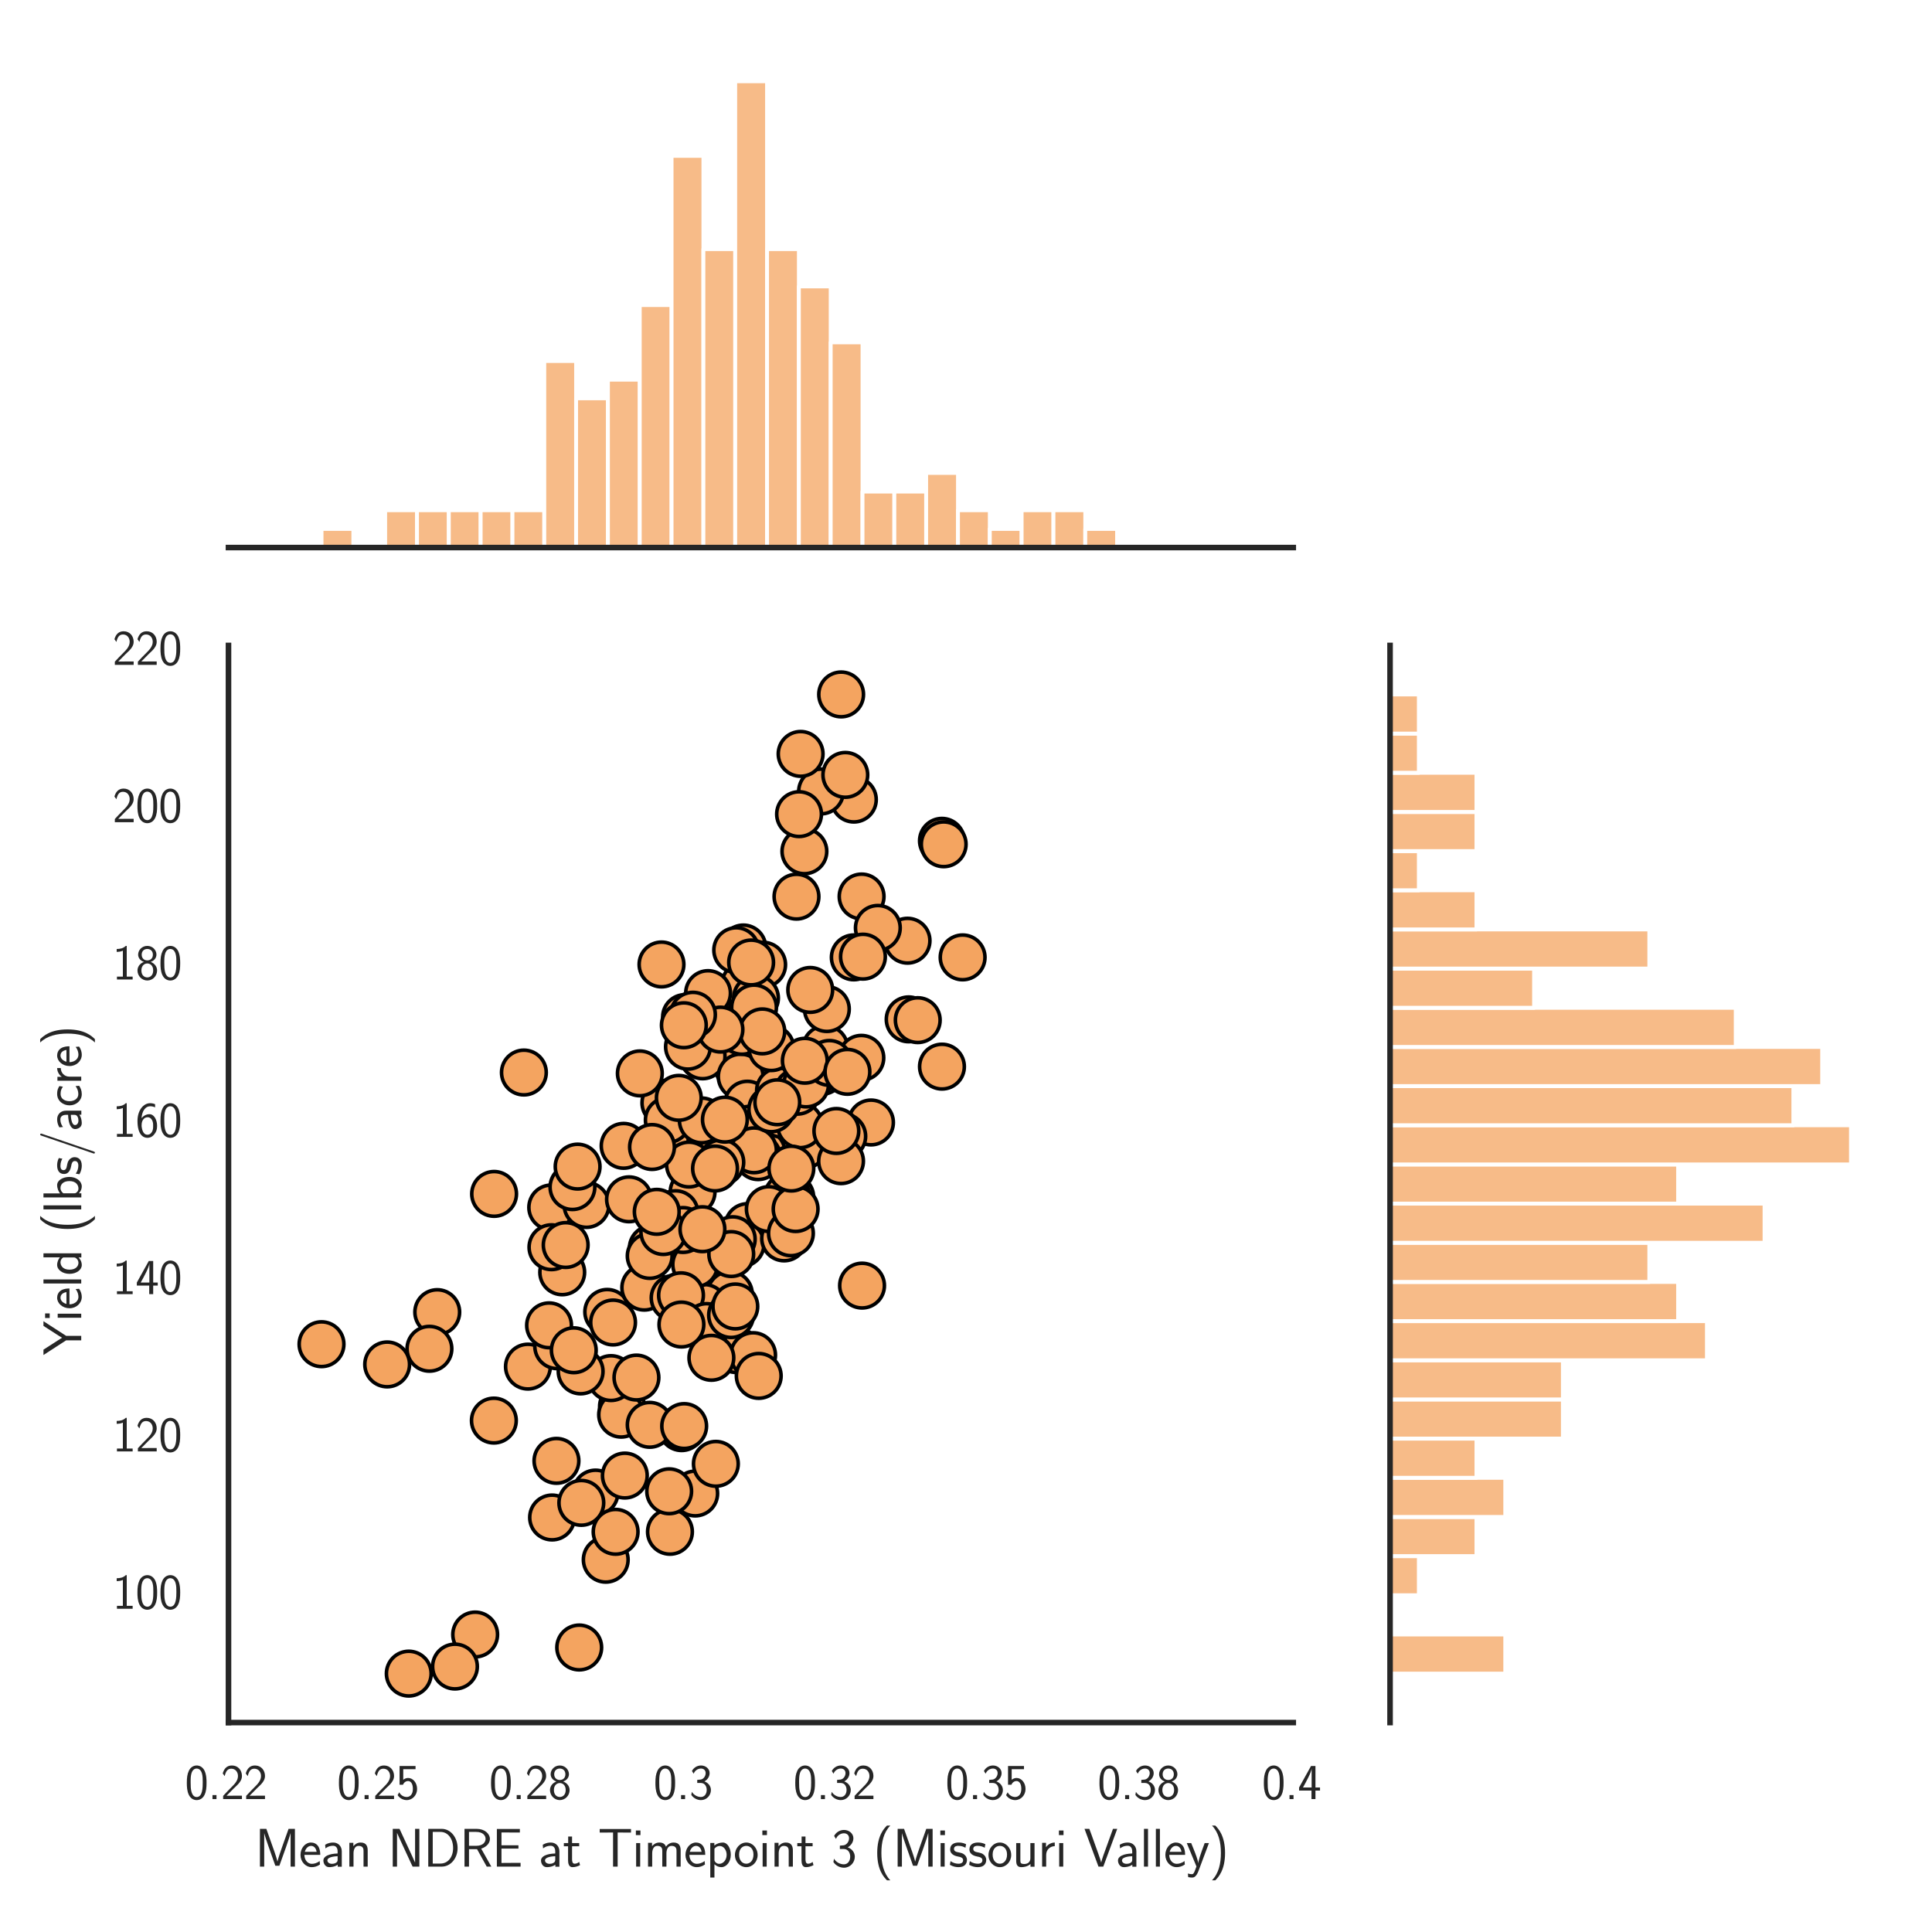 <?xml version="1.0" encoding="utf-8" standalone="no"?>
<!DOCTYPE svg PUBLIC "-//W3C//DTD SVG 1.1//EN"
  "http://www.w3.org/Graphics/SVG/1.1/DTD/svg11.dtd">
<svg xmlns:xlink="http://www.w3.org/1999/xlink" width="432pt" height="432pt" viewBox="0 0 432 432" xmlns="http://www.w3.org/2000/svg" version="1.1">
 <defs>
  <style type="text/css">*{stroke-linejoin: round; stroke-linecap: butt}</style>
 </defs>
 <g id="figure_1">
  <g id="patch_1">
   <path d="M 0 432 
L 432 432 
L 432 0 
L 0 0 
z
" style="fill: #ffffff"/>
  </g>
  <g id="axes_1">
   <g id="patch_2">
    <path d="M 51.09 385.172 
L 289.175 385.172 
L 289.175 144.329 
L 51.09 144.329 
z
" style="fill: #ffffff"/>
   </g>
   <g id="matplotlib.axis_1">
    <g id="xtick_1">
     <g id="text_1">
      <!-- 0.22 -->
      <g style="fill: #262626" transform="translate(41.349 402.282) scale(0.11 -0.11)">
       <defs>
        <path id="CMSS17-30" d="M 2758 2073 
C 2758 2439 2752 3120 2490 3647 
C 2227 4153 1805 4288 1504 4288 
C 1069 4288 698 4031 506 3621 
C 301 3191 243 2748 243 2073 
C 243 1611 262 1046 493 551 
C 755 6 1197 -128 1498 -128 
C 1894 -128 2278 83 2496 525 
C 2720 988 2758 1495 2758 2073 
z
M 1498 262 
C 1011 262 864 821 819 1007 
C 742 1328 730 1636 730 2144 
C 730 2542 730 2992 851 3345 
C 998 3756 1254 3897 1498 3897 
C 1971 3897 2125 3422 2176 3255 
C 2272 2915 2272 2516 2272 2144 
C 2272 1546 2272 262 1498 262 
z
" transform="scale(0.016)"/>
        <path id="CMSS17-2e" d="M 1088 512 
L 576 512 
L 576 0 
L 1088 0 
L 1088 512 
z
" transform="scale(0.016)"/>
        <path id="CMSS17-32" d="M 1651 1353 
C 1830 1538 2099 1761 2285 1984 
C 2464 2201 2701 2507 2701 2953 
C 2701 3655 2227 4288 1421 4288 
C 787 4288 422 3891 250 3272 
L 499 2928 
C 640 3508 838 3878 1338 3878 
C 1888 3878 2195 3431 2195 2940 
C 2195 2354 1747 1901 1408 1563 
C 1030 1187 659 805 301 409 
L 301 0 
L 2701 0 
L 2701 435 
L 1613 435 
C 1536 435 1459 428 1382 428 
L 742 428 
L 742 435 
L 1651 1353 
z
" transform="scale(0.016)"/>
       </defs>
       <use xlink:href="#CMSS17-30" transform="scale(0.996)"/>
       <use xlink:href="#CMSS17-2e" transform="translate(46.844 0) scale(0.996)"/>
       <use xlink:href="#CMSS17-32" transform="translate(72.868 0) scale(0.996)"/>
       <use xlink:href="#CMSS17-32" transform="translate(119.711 0) scale(0.996)"/>
      </g>
     </g>
    </g>
    <g id="xtick_2">
     <g id="text_2">
      <!-- 0.25 -->
      <g style="fill: #262626" transform="translate(75.361 402.282) scale(0.11 -0.11)">
       <defs>
        <path id="CMSS17-35" d="M 934 3814 
L 2502 3814 
L 2502 4224 
L 467 4224 
L 467 1830 
L 896 1830 
C 1011 2103 1248 2304 1555 2304 
C 1843 2304 2163 2044 2163 1299 
C 2163 502 1709 268 1376 268 
C 966 268 589 521 422 871 
L 218 508 
C 512 51 992 -128 1376 -128 
C 2118 -128 2701 508 2701 1286 
C 2701 2083 2182 2694 1562 2694 
C 1338 2694 1120 2617 934 2464 
L 934 3814 
z
" transform="scale(0.016)"/>
       </defs>
       <use xlink:href="#CMSS17-30" transform="scale(0.996)"/>
       <use xlink:href="#CMSS17-2e" transform="translate(46.844 0) scale(0.996)"/>
       <use xlink:href="#CMSS17-32" transform="translate(72.868 0) scale(0.996)"/>
       <use xlink:href="#CMSS17-35" transform="translate(119.711 0) scale(0.996)"/>
      </g>
     </g>
    </g>
    <g id="xtick_3">
     <g id="text_3">
      <!-- 0.28 -->
      <g style="fill: #262626" transform="translate(109.373 402.282) scale(0.11 -0.11)">
       <defs>
        <path id="CMSS17-38" d="M 1933 2246 
C 2419 2406 2669 2793 2669 3174 
C 2669 3774 2157 4288 1504 4288 
C 826 4288 333 3755 333 3174 
C 333 2799 576 2412 1069 2246 
C 442 2003 250 1516 250 1152 
C 250 448 819 -128 1498 -128 
C 2202 -128 2752 460 2752 1152 
C 2752 1574 2502 2022 1933 2246 
z
M 1504 2438 
C 1075 2438 787 2728 787 3167 
C 787 3613 1075 3897 1504 3897 
C 1901 3897 2214 3639 2214 3167 
C 2214 2703 1907 2438 1504 2438 
z
M 1504 268 
C 1139 268 749 518 749 1158 
C 749 1817 1184 2048 1498 2048 
C 1843 2048 2253 1804 2253 1158 
C 2253 492 1830 268 1504 268 
z
" transform="scale(0.016)"/>
       </defs>
       <use xlink:href="#CMSS17-30" transform="scale(0.996)"/>
       <use xlink:href="#CMSS17-2e" transform="translate(46.844 0) scale(0.996)"/>
       <use xlink:href="#CMSS17-32" transform="translate(72.868 0) scale(0.996)"/>
       <use xlink:href="#CMSS17-38" transform="translate(119.711 0) scale(0.996)"/>
      </g>
     </g>
    </g>
    <g id="xtick_4">
     <g id="text_4">
      <!-- 0.3 -->
      <g style="fill: #262626" transform="translate(146.125 402.282) scale(0.11 -0.11)">
       <defs>
        <path id="CMSS17-33" d="M 1005 2060 
L 1440 2060 
C 2042 2060 2214 1532 2214 1164 
C 2214 662 1933 268 1472 268 
C 1114 268 608 449 320 926 
C 275 700 275 687 250 533 
C 550 89 1037 -128 1485 -128 
C 2214 -128 2752 481 2752 1158 
C 2752 1667 2400 2092 1920 2252 
C 2304 2463 2586 2860 2586 3321 
C 2586 3859 2093 4288 1491 4288 
C 941 4288 512 3948 333 3583 
C 378 3519 493 3334 550 3238 
C 691 3615 1056 3897 1485 3897 
C 1843 3897 2080 3660 2080 3321 
C 2080 2969 1856 2585 1478 2496 
C 1453 2496 1056 2457 1005 2451 
L 1005 2060 
z
" transform="scale(0.016)"/>
       </defs>
       <use xlink:href="#CMSS17-30" transform="scale(0.996)"/>
       <use xlink:href="#CMSS17-2e" transform="translate(46.844 0) scale(0.996)"/>
       <use xlink:href="#CMSS17-33" transform="translate(72.868 0) scale(0.996)"/>
      </g>
     </g>
    </g>
    <g id="xtick_5">
     <g id="text_5">
      <!-- 0.32 -->
      <g style="fill: #262626" transform="translate(177.397 402.282) scale(0.11 -0.11)">
       <use xlink:href="#CMSS17-30" transform="scale(0.996)"/>
       <use xlink:href="#CMSS17-2e" transform="translate(46.844 0) scale(0.996)"/>
       <use xlink:href="#CMSS17-33" transform="translate(72.868 0) scale(0.996)"/>
       <use xlink:href="#CMSS17-32" transform="translate(119.711 0) scale(0.996)"/>
      </g>
     </g>
    </g>
    <g id="xtick_6">
     <g id="text_6">
      <!-- 0.35 -->
      <g style="fill: #262626" transform="translate(211.41 402.282) scale(0.11 -0.11)">
       <use xlink:href="#CMSS17-30" transform="scale(0.996)"/>
       <use xlink:href="#CMSS17-2e" transform="translate(46.844 0) scale(0.996)"/>
       <use xlink:href="#CMSS17-33" transform="translate(72.868 0) scale(0.996)"/>
       <use xlink:href="#CMSS17-35" transform="translate(119.711 0) scale(0.996)"/>
      </g>
     </g>
    </g>
    <g id="xtick_7">
     <g id="text_7">
      <!-- 0.38 -->
      <g style="fill: #262626" transform="translate(245.422 402.282) scale(0.11 -0.11)">
       <use xlink:href="#CMSS17-30" transform="scale(0.996)"/>
       <use xlink:href="#CMSS17-2e" transform="translate(46.844 0) scale(0.996)"/>
       <use xlink:href="#CMSS17-33" transform="translate(72.868 0) scale(0.996)"/>
       <use xlink:href="#CMSS17-38" transform="translate(119.711 0) scale(0.996)"/>
      </g>
     </g>
    </g>
    <g id="xtick_8">
     <g id="text_8">
      <!-- 0.4 -->
      <g style="fill: #262626" transform="translate(282.174 402.282) scale(0.11 -0.11)">
       <defs>
        <path id="CMSS17-34" d="M 2253 1088 
L 2835 1088 
L 2835 1478 
L 2253 1478 
L 2253 4224 
L 1690 4224 
L 166 1478 
L 166 1088 
L 1747 1088 
L 1747 0 
L 2253 0 
L 2253 1088 
z
M 659 1478 
C 1030 2139 1766 3474 1766 3927 
L 1766 1478 
L 659 1478 
z
" transform="scale(0.016)"/>
       </defs>
       <use xlink:href="#CMSS17-30" transform="scale(0.996)"/>
       <use xlink:href="#CMSS17-2e" transform="translate(46.844 0) scale(0.996)"/>
       <use xlink:href="#CMSS17-34" transform="translate(72.868 0) scale(0.996)"/>
      </g>
     </g>
    </g>
    <g id="text_9">
     <!-- Mean NDRE at Timepoint 3 (Missouri Valley) -->
     <g style="fill: #262626" transform="translate(57.023 417.38) scale(0.12 -0.12)">
      <defs>
       <path id="CMSS17-4d" d="M 3194 2373 
L 2886 1476 
C 2835 1311 2662 795 2624 592 
L 2618 592 
C 2598 719 2560 853 2458 1177 
C 2400 1368 2336 1565 2272 1743 
L 1325 4416 
L 576 4416 
L 576 0 
L 1075 0 
L 1075 3899 
L 1082 3899 
C 1082 3893 1139 3613 1530 2500 
L 2374 102 
L 2848 102 
L 3610 2233 
C 3661 2379 3821 2843 3891 3066 
C 3955 3257 4115 3728 4154 3912 
L 4160 3912 
L 4160 0 
L 4666 0 
L 4666 4416 
L 3923 4416 
L 3194 2373 
z
" transform="scale(0.016)"/>
       <path id="CMSS17-65" d="M 2502 1375 
C 2502 1587 2490 2001 2285 2347 
C 2061 2713 1696 2816 1421 2816 
C 755 2816 192 2184 192 1363 
C 192 579 774 -64 1510 -64 
C 1798 -64 2150 19 2470 249 
C 2470 275 2458 414 2451 421 
C 2451 433 2432 629 2432 655 
C 2125 408 1773 326 1517 326 
C 1107 326 666 667 646 1375 
L 2502 1375 
z
M 698 1728 
C 781 2086 1062 2425 1421 2425 
C 1517 2425 1965 2412 2080 1728 
L 698 1728 
z
" transform="scale(0.016)"/>
       <path id="CMSS17-61" d="M 2406 1789 
C 2406 2399 1978 2816 1402 2816 
C 1120 2816 813 2764 461 2559 
L 499 2133 
C 659 2250 934 2438 1395 2438 
C 1722 2438 1920 2185 1920 1782 
L 1920 1536 
C 896 1504 256 1209 256 711 
C 256 452 416 -64 947 -64 
C 1043 -64 1562 -52 1933 224 
L 1933 -13 
L 2406 -13 
L 2406 1789 
z
M 1920 824 
C 1920 711 1920 559 1728 446 
C 1562 339 1350 326 1261 326 
C 941 326 723 503 723 723 
C 723 1165 1722 1209 1920 1216 
L 1920 824 
z
" transform="scale(0.016)"/>
       <path id="CMSS17-6e" d="M 2618 1878 
C 2618 2283 2522 2816 1798 2816 
C 1389 2816 1120 2604 941 2386 
L 941 2783 
L 474 2783 
L 474 0 
L 960 0 
L 960 1556 
C 960 1962 1114 2425 1549 2425 
C 2112 2425 2131 2045 2131 1826 
L 2131 0 
L 2618 0 
L 2618 1878 
z
" transform="scale(0.016)"/>
       <path id="CMSS17-4e" d="M 1466 4179 
L 1350 4416 
L 563 4416 
L 563 0 
L 1062 0 
L 1062 3925 
L 1069 3931 
C 1114 3817 1139 3759 1402 3193 
L 2771 236 
L 2886 0 
L 3674 0 
L 3674 4416 
L 3174 4416 
L 3174 490 
L 3168 484 
C 3123 598 3098 655 2835 1222 
L 1466 4179 
z
" transform="scale(0.016)"/>
       <path id="CMSS17-44" d="M 570 4416 
L 570 0 
L 2144 0 
C 3194 0 4000 981 4000 2169 
C 4000 3396 3194 4416 2144 4416 
L 570 4416 
z
M 1094 358 
L 1094 4057 
L 2003 4057 
C 2861 4057 3475 3275 3475 2169 
C 3475 1108 2867 358 2003 358 
L 1094 358 
z
" transform="scale(0.016)"/>
       <path id="CMSS17-52" d="M 2522 2099 
L 2534 2105 
C 3533 2450 3539 3125 3539 3244 
C 3539 3838 2925 4416 2003 4416 
L 570 4416 
L 570 0 
L 1094 0 
L 1094 2041 
L 2035 2041 
L 3168 0 
L 3706 0 
L 2522 2099 
z
M 1094 2432 
L 1094 4057 
L 1933 4057 
C 2746 4057 3034 3607 3034 3244 
C 3034 2907 2778 2432 1933 2432 
L 1094 2432 
z
" transform="scale(0.016)"/>
       <path id="CMSS17-45" d="M 1958 435 
C 1446 435 1216 435 1101 428 
L 1101 2105 
L 3085 2105 
L 3085 2496 
L 1101 2496 
L 1101 3993 
L 1926 3993 
C 2003 3993 2080 3987 2157 3987 
L 3251 3987 
L 3251 4403 
L 563 4403 
L 563 0 
L 3334 0 
L 3334 441 
L 1958 435 
z
" transform="scale(0.016)"/>
       <path id="CMSS17-74" d="M 1069 2380 
L 1901 2380 
L 1901 2752 
L 1069 2752 
L 1069 3520 
L 614 3520 
L 614 2752 
L 109 2752 
L 109 2380 
L 602 2380 
L 602 751 
C 602 384 685 -64 1107 -64 
C 1427 -64 1722 25 2003 172 
L 1901 551 
C 1747 416 1562 339 1363 339 
C 1082 339 1069 699 1069 860 
L 1069 2380 
z
" transform="scale(0.016)"/>
       <path id="CMSS17-54" d="M 2317 3987 
L 2848 3987 
C 2925 3987 3002 3980 3078 3980 
L 3878 3980 
L 3878 4396 
L 218 4396 
L 218 3980 
L 1018 3980 
C 1094 3980 1171 3987 1248 3987 
L 1779 3987 
L 1779 0 
L 2317 0 
L 2317 3987 
z
" transform="scale(0.016)"/>
       <path id="CMSS17-69" d="M 979 4224 
L 442 4224 
L 442 3686 
L 979 3686 
L 979 4224 
z
M 947 2752 
L 474 2752 
L 474 0 
L 947 0 
L 947 2752 
z
" transform="scale(0.016)"/>
       <path id="CMSS17-6d" d="M 4288 1878 
C 4288 2309 4179 2816 3462 2816 
C 2982 2816 2694 2515 2566 2328 
C 2451 2668 2182 2816 1798 2816 
C 1363 2816 1088 2566 941 2386 
L 941 2783 
L 474 2783 
L 474 0 
L 960 0 
L 960 1556 
C 960 1936 1101 2425 1555 2425 
C 2138 2425 2138 2013 2138 1826 
L 2138 0 
L 2624 0 
L 2624 1556 
C 2624 1936 2765 2425 3219 2425 
C 3802 2425 3802 2013 3802 1826 
L 3802 0 
L 4288 0 
L 4288 1878 
z
" transform="scale(0.016)"/>
       <path id="CMSS17-70" d="M 966 275 
C 1178 70 1466 -64 1773 -64 
C 2368 -64 2880 553 2880 1382 
C 2880 2147 2496 2816 1946 2816 
C 1626 2816 1242 2700 954 2470 
L 954 2764 
L 480 2764 
L 480 -1280 
L 966 -1280 
L 966 275 
z
M 966 2088 
C 1018 2166 1235 2412 1587 2412 
C 2035 2412 2394 1946 2394 1382 
C 2394 741 1958 326 1530 326 
C 1402 326 1267 358 1139 468 
C 966 624 966 721 966 812 
L 966 2088 
z
" transform="scale(0.016)"/>
       <path id="CMSS17-6f" d="M 2829 1356 
C 2829 2175 2221 2816 1504 2816 
C 768 2816 173 2156 173 1356 
C 173 544 787 -64 1498 -64 
C 2227 -64 2829 563 2829 1356 
z
M 1504 339 
C 1050 339 659 710 659 1407 
C 659 2150 1114 2425 1498 2425 
C 1914 2425 2342 2124 2342 1407 
C 2342 684 1926 339 1504 339 
z
" transform="scale(0.016)"/>
       <path id="CMSS17-28" d="M 1613 4800 
C 1267 4447 474 3627 474 1603 
C 474 -428 1267 -1242 1613 -1600 
L 2003 -1600 
C 1216 -781 960 366 960 1596 
C 960 2820 1203 3973 2003 4800 
L 1613 4800 
z
" transform="scale(0.016)"/>
       <path id="CMSS17-73" d="M 2061 2623 
C 1683 2803 1389 2816 1197 2816 
C 742 2816 198 2655 198 2009 
C 198 1363 902 1222 1094 1183 
C 1389 1126 1715 1062 1715 742 
C 1715 339 1254 339 1171 339 
C 915 339 563 409 243 639 
L 166 211 
C 531 0 883 -64 1178 -64 
C 1965 -64 2163 416 2163 780 
C 2163 1094 1984 1305 1862 1401 
C 1651 1567 1574 1587 1050 1695 
C 960 1708 646 1779 646 2067 
C 646 2431 1050 2431 1139 2431 
C 1555 2431 1811 2303 1984 2207 
L 2061 2623 
z
" transform="scale(0.016)"/>
       <path id="CMSS17-75" d="M 2618 2752 
L 2131 2752 
L 2131 976 
C 2131 500 1786 307 1421 307 
C 998 307 960 448 960 712 
L 960 2752 
L 474 2752 
L 474 680 
C 474 179 646 -64 1088 -64 
C 1306 -64 1798 -13 2144 307 
L 2144 -13 
L 2618 -13 
L 2618 2752 
z
" transform="scale(0.016)"/>
       <path id="CMSS17-72" d="M 954 1369 
C 954 1974 1395 2379 1958 2392 
L 1958 2816 
C 1549 2809 1165 2604 934 2270 
L 934 2783 
L 480 2783 
L 480 0 
L 954 0 
L 954 1369 
z
" transform="scale(0.016)"/>
       <path id="CMSS17-56" d="M 3910 4416 
L 3411 4416 
L 2304 1361 
C 2272 1272 2074 687 2035 484 
L 2029 484 
C 1978 725 1773 1291 1664 1603 
L 922 3670 
L 646 4416 
L 83 4416 
L 1715 0 
L 2278 0 
L 3910 4416 
z
" transform="scale(0.016)"/>
       <path id="CMSS17-6c" d="M 947 4416 
L 474 4416 
L 474 0 
L 947 0 
L 947 4416 
z
" transform="scale(0.016)"/>
       <path id="CMSS17-79" d="M 2675 2752 
L 2176 2752 
C 1632 1293 1446 701 1434 383 
L 1427 383 
C 1408 695 1126 1459 902 2006 
L 602 2752 
L 83 2752 
L 1216 14 
C 1146 -177 1043 -464 1011 -527 
C 870 -884 774 -884 672 -884 
C 646 -884 442 -877 211 -807 
L 250 -1229 
C 410 -1261 570 -1280 685 -1280 
C 845 -1280 1165 -1280 1459 -495 
L 2675 2752 
z
" transform="scale(0.016)"/>
       <path id="CMSS17-29" d="M 723 -1600 
C 1069 -1248 1862 -428 1862 1596 
C 1862 3627 1069 4440 723 4800 
L 333 4800 
C 1120 3979 1376 2833 1376 1603 
C 1376 379 1133 -774 333 -1600 
L 723 -1600 
z
" transform="scale(0.016)"/>
      </defs>
      <use xlink:href="#CMSS17-4d" transform="scale(0.996)"/>
      <use xlink:href="#CMSS17-65" transform="translate(81.676 0) scale(0.996)"/>
      <use xlink:href="#CMSS17-61" transform="translate(123.315 0) scale(0.996)"/>
      <use xlink:href="#CMSS17-6e" transform="translate(168.237 0) scale(0.996)"/>
      <use xlink:href="#CMSS17-4e" transform="translate(247.671 0) scale(0.996)"/>
      <use xlink:href="#CMSS17-44" transform="translate(313.732 0) scale(0.996)"/>
      <use xlink:href="#CMSS17-52" transform="translate(381.275 0) scale(0.996)"/>
      <use xlink:href="#CMSS17-45" transform="translate(441.691 0) scale(0.996)"/>
      <use xlink:href="#CMSS17-61" transform="translate(528.812 0) scale(0.996)"/>
      <use xlink:href="#CMSS17-74" transform="translate(573.734 0) scale(0.996)"/>
      <use xlink:href="#CMSS17-54" transform="translate(638.795 0) scale(0.996)"/>
      <use xlink:href="#CMSS17-69" transform="translate(702.615 0) scale(0.996)"/>
      <use xlink:href="#CMSS17-6d" transform="translate(724.795 0) scale(0.996)"/>
      <use xlink:href="#CMSS17-65" transform="translate(799.025 0) scale(0.996)"/>
      <use xlink:href="#CMSS17-70" transform="translate(840.663 0) scale(0.996)"/>
      <use xlink:href="#CMSS17-6f" transform="translate(891.471 0) scale(0.996)"/>
      <use xlink:href="#CMSS17-69" transform="translate(938.314 0) scale(0.996)"/>
      <use xlink:href="#CMSS17-6e" transform="translate(960.495 0) scale(0.996)"/>
      <use xlink:href="#CMSS17-74" transform="translate(1008.7 0) scale(0.996)"/>
      <use xlink:href="#CMSS17-33" transform="translate(1073.761 0) scale(0.996)"/>
      <use xlink:href="#CMSS17-28" transform="translate(1151.833 0) scale(0.996)"/>
      <use xlink:href="#CMSS17-4d" transform="translate(1188.267 0) scale(0.996)"/>
      <use xlink:href="#CMSS17-69" transform="translate(1269.943 0) scale(0.996)"/>
      <use xlink:href="#CMSS17-73" transform="translate(1292.124 0) scale(0.996)"/>
      <use xlink:href="#CMSS17-73" transform="translate(1328.038 0) scale(0.996)"/>
      <use xlink:href="#CMSS17-6f" transform="translate(1363.951 0) scale(0.996)"/>
      <use xlink:href="#CMSS17-75" transform="translate(1410.795 0) scale(0.996)"/>
      <use xlink:href="#CMSS17-72" transform="translate(1459 0) scale(0.996)"/>
      <use xlink:href="#CMSS17-69" transform="translate(1490.91 0) scale(0.996)"/>
      <use xlink:href="#CMSS17-56" transform="translate(1544.319 0) scale(0.996)"/>
      <use xlink:href="#CMSS17-61" transform="translate(1603.935 0) scale(0.996)"/>
      <use xlink:href="#CMSS17-6c" transform="translate(1648.857 0) scale(0.996)"/>
      <use xlink:href="#CMSS17-6c" transform="translate(1671.037 0) scale(0.996)"/>
      <use xlink:href="#CMSS17-65" transform="translate(1693.218 0) scale(0.996)"/>
      <use xlink:href="#CMSS17-79" transform="translate(1734.857 0) scale(0.996)"/>
      <use xlink:href="#CMSS17-29" transform="translate(1777.857 0) scale(0.996)"/>
     </g>
    </g>
   </g>
   <g id="matplotlib.axis_2">
    <g id="ytick_1">
     <g id="text_10">
      <!-- 100 -->
      <g style="fill: #262626" transform="translate(25.151 359.721) scale(0.11 -0.11)">
       <defs>
        <path id="CMSS17-31" d="M 1818 4288 
L 1696 4288 
C 1350 3949 947 3902 538 3891 
L 538 3520 
C 723 3526 1024 3539 1325 3673 
L 1325 371 
L 570 371 
L 570 0 
L 2573 0 
L 2573 371 
L 1818 371 
L 1818 4288 
z
" transform="scale(0.016)"/>
       </defs>
       <use xlink:href="#CMSS17-31" transform="scale(0.996)"/>
       <use xlink:href="#CMSS17-30" transform="translate(46.844 0) scale(0.996)"/>
       <use xlink:href="#CMSS17-30" transform="translate(93.687 0) scale(0.996)"/>
      </g>
     </g>
    </g>
    <g id="ytick_2">
     <g id="text_11">
      <!-- 120 -->
      <g style="fill: #262626" transform="translate(25.151 324.546) scale(0.11 -0.11)">
       <use xlink:href="#CMSS17-31" transform="scale(0.996)"/>
       <use xlink:href="#CMSS17-32" transform="translate(46.844 0) scale(0.996)"/>
       <use xlink:href="#CMSS17-30" transform="translate(93.687 0) scale(0.996)"/>
      </g>
     </g>
    </g>
    <g id="ytick_3">
     <g id="text_12">
      <!-- 140 -->
      <g style="fill: #262626" transform="translate(25.151 289.371) scale(0.11 -0.11)">
       <use xlink:href="#CMSS17-31" transform="scale(0.996)"/>
       <use xlink:href="#CMSS17-34" transform="translate(46.844 0) scale(0.996)"/>
       <use xlink:href="#CMSS17-30" transform="translate(93.687 0) scale(0.996)"/>
      </g>
     </g>
    </g>
    <g id="ytick_4">
     <g id="text_13">
      <!-- 160 -->
      <g style="fill: #262626" transform="translate(25.151 254.195) scale(0.11 -0.11)">
       <defs>
        <path id="CMSS17-36" d="M 2496 4159 
C 2227 4268 2035 4288 1856 4288 
C 1024 4288 250 3408 250 2023 
C 250 268 986 -128 1510 -128 
C 1798 -128 2086 -39 2362 281 
C 2643 619 2752 900 2752 1392 
C 2752 2183 2362 2886 1779 2886 
C 1357 2886 992 2662 768 2381 
C 832 3290 1254 3897 1862 3897 
C 2029 3897 2246 3871 2496 3760 
L 2496 4159 
z
M 774 1372 
C 774 1423 774 1455 781 1551 
C 781 2049 1069 2496 1536 2496 
C 1837 2496 1990 2336 2106 2138 
C 2240 1889 2246 1653 2246 1392 
C 2246 1143 2246 894 2099 638 
C 1978 441 1818 268 1510 268 
C 902 268 800 1117 774 1372 
z
" transform="scale(0.016)"/>
       </defs>
       <use xlink:href="#CMSS17-31" transform="scale(0.996)"/>
       <use xlink:href="#CMSS17-36" transform="translate(46.844 0) scale(0.996)"/>
       <use xlink:href="#CMSS17-30" transform="translate(93.687 0) scale(0.996)"/>
      </g>
     </g>
    </g>
    <g id="ytick_5">
     <g id="text_14">
      <!-- 180 -->
      <g style="fill: #262626" transform="translate(25.151 219.02) scale(0.11 -0.11)">
       <use xlink:href="#CMSS17-31" transform="scale(0.996)"/>
       <use xlink:href="#CMSS17-38" transform="translate(46.844 0) scale(0.996)"/>
       <use xlink:href="#CMSS17-30" transform="translate(93.687 0) scale(0.996)"/>
      </g>
     </g>
    </g>
    <g id="ytick_6">
     <g id="text_15">
      <!-- 200 -->
      <g style="fill: #262626" transform="translate(25.151 183.845) scale(0.11 -0.11)">
       <use xlink:href="#CMSS17-32" transform="scale(0.996)"/>
       <use xlink:href="#CMSS17-30" transform="translate(46.844 0) scale(0.996)"/>
       <use xlink:href="#CMSS17-30" transform="translate(93.687 0) scale(0.996)"/>
      </g>
     </g>
    </g>
    <g id="ytick_7">
     <g id="text_16">
      <!-- 220 -->
      <g style="fill: #262626" transform="translate(25.151 148.67) scale(0.11 -0.11)">
       <use xlink:href="#CMSS17-32" transform="scale(0.996)"/>
       <use xlink:href="#CMSS17-32" transform="translate(46.844 0) scale(0.996)"/>
       <use xlink:href="#CMSS17-30" transform="translate(93.687 0) scale(0.996)"/>
      </g>
     </g>
    </g>
    <g id="text_17">
     <!-- Yield (lbs/acre) -->
     <g style="fill: #262626" transform="translate(18.163 303.022) rotate(-90) scale(0.12 -0.12)">
      <defs>
       <path id="CMSS17-59" d="M 3974 4416 
L 3424 4416 
L 2432 2875 
C 2355 2754 2138 2424 2035 2239 
L 1722 2742 
L 646 4416 
L 19 4416 
L 1734 1769 
L 1734 0 
L 2259 0 
L 2259 1762 
L 3974 4416 
z
" transform="scale(0.016)"/>
       <path id="CMSS17-64" d="M 2611 4416 
L 2138 4416 
L 2138 2495 
C 1939 2662 1613 2816 1254 2816 
C 672 2816 211 2179 211 1375 
C 211 572 666 -64 1235 -64 
C 1677 -64 1971 172 2125 307 
L 2125 -13 
L 2611 -13 
L 2611 4416 
z
M 2125 851 
C 2125 760 2125 663 1926 488 
C 1798 378 1645 326 1498 326 
C 1152 326 698 585 698 1369 
C 698 2185 1210 2425 1562 2425 
C 1798 2425 1990 2308 2125 2114 
L 2125 851 
z
" transform="scale(0.016)"/>
       <path id="CMSS17-62" d="M 954 4416 
L 480 4416 
L 480 -13 
L 966 -13 
L 966 275 
C 1210 38 1504 -64 1766 -64 
C 2381 -64 2880 559 2880 1382 
C 2880 2133 2496 2816 1926 2816 
C 1523 2816 1165 2649 954 2476 
L 954 4416 
z
M 966 2095 
C 1107 2276 1306 2425 1587 2425 
C 1965 2425 2394 2146 2394 1382 
C 2394 566 1882 326 1530 326 
C 1402 326 1267 358 1139 468 
C 966 624 966 721 966 812 
L 966 2095 
z
" transform="scale(0.016)"/>
       <path id="CMSS17-2f" d="M 2637 4575 
C 2669 4658 2669 4671 2669 4684 
C 2669 4761 2611 4800 2560 4800 
C 2483 4800 2458 4748 2432 4671 
L 365 -1376 
C 333 -1460 333 -1472 333 -1485 
C 333 -1562 390 -1600 442 -1600 
C 518 -1600 544 -1549 570 -1472 
L 2637 4575 
z
" transform="scale(0.016)"/>
       <path id="CMSS17-63" d="M 2464 2540 
C 2464 2585 2170 2713 2093 2739 
C 1882 2816 1613 2816 1542 2816 
C 710 2816 211 2092 211 1363 
C 211 595 768 -64 1517 -64 
C 1946 -64 2253 76 2502 243 
L 2464 665 
C 2189 454 1869 339 1523 339 
C 1024 339 698 774 698 1369 
C 698 1830 909 2412 1549 2412 
C 1901 2412 2099 2342 2394 2143 
L 2464 2540 
z
" transform="scale(0.016)"/>
      </defs>
      <use xlink:href="#CMSS17-59" transform="scale(0.996)"/>
      <use xlink:href="#CMSS17-69" transform="translate(62.218 0) scale(0.996)"/>
      <use xlink:href="#CMSS17-65" transform="translate(84.399 0) scale(0.996)"/>
      <use xlink:href="#CMSS17-6c" transform="translate(126.037 0) scale(0.996)"/>
      <use xlink:href="#CMSS17-64" transform="translate(148.218 0) scale(0.996)"/>
      <use xlink:href="#CMSS17-28" transform="translate(227.652 0) scale(0.996)"/>
      <use xlink:href="#CMSS17-6c" transform="translate(264.086 0) scale(0.996)"/>
      <use xlink:href="#CMSS17-62" transform="translate(286.267 0) scale(0.996)"/>
      <use xlink:href="#CMSS17-73" transform="translate(334.472 0) scale(0.996)"/>
      <use xlink:href="#CMSS17-2f" transform="translate(370.385 0) scale(0.996)"/>
      <use xlink:href="#CMSS17-61" transform="translate(417.229 0) scale(0.996)"/>
      <use xlink:href="#CMSS17-63" transform="translate(462.151 0) scale(0.996)"/>
      <use xlink:href="#CMSS17-72" transform="translate(503.79 0) scale(0.996)"/>
      <use xlink:href="#CMSS17-65" transform="translate(535.699 0) scale(0.996)"/>
      <use xlink:href="#CMSS17-29" transform="translate(577.338 0) scale(0.996)"/>
     </g>
    </g>
   </g>
   <g id="PathCollection_1">
    <defs>
     <path id="mb8f6b12bd4" d="M 0 5 
C 1.326 5 2.598 4.473 3.536 3.536 
C 4.473 2.598 5 1.326 5 0 
C 5 -1.326 4.473 -2.598 3.536 -3.536 
C 2.598 -4.473 1.326 -5 0 -5 
C -1.326 -5 -2.598 -4.473 -3.536 -3.536 
C -4.473 -2.598 -5 -1.326 -5 0 
C -5 1.326 -4.473 2.598 -3.536 3.536 
C -2.598 4.473 -1.326 5 0 5 
z
" style="stroke: #000000; stroke-width: 0.8"/>
    </defs>
    <g clip-path="url(#pf1296038c9)">
     <use xlink:href="#mb8f6b12bd4" x="86.576" y="305.088" style="fill: #f4a460; stroke: #000000; stroke-width: 0.8"/>
     <use xlink:href="#mb8f6b12bd4" x="154.864" y="266.536" style="fill: #f4a460; stroke: #000000; stroke-width: 0.8"/>
     <use xlink:href="#mb8f6b12bd4" x="210.622" y="188.007" style="fill: #f4a460; stroke: #000000; stroke-width: 0.8"/>
     <use xlink:href="#mb8f6b12bd4" x="210.626" y="238.501" style="fill: #f4a460; stroke: #000000; stroke-width: 0.8"/>
     <use xlink:href="#mb8f6b12bd4" x="164.614" y="301.887" style="fill: #f4a460; stroke: #000000; stroke-width: 0.8"/>
     <use xlink:href="#mb8f6b12bd4" x="167.16" y="274.151" style="fill: #f4a460; stroke: #000000; stroke-width: 0.8"/>
     <use xlink:href="#mb8f6b12bd4" x="202.93" y="210.343" style="fill: #f4a460; stroke: #000000; stroke-width: 0.8"/>
     <use xlink:href="#mb8f6b12bd4" x="190.928" y="178.791" style="fill: #f4a460; stroke: #000000; stroke-width: 0.8"/>
     <use xlink:href="#mb8f6b12bd4" x="178.097" y="200.494" style="fill: #f4a460; stroke: #000000; stroke-width: 0.8"/>
     <use xlink:href="#mb8f6b12bd4" x="179.675" y="256.3" style="fill: #f4a460; stroke: #000000; stroke-width: 0.8"/>
     <use xlink:href="#mb8f6b12bd4" x="183.746" y="239.679" style="fill: #f4a460; stroke: #000000; stroke-width: 0.8"/>
     <use xlink:href="#mb8f6b12bd4" x="177.152" y="246.996" style="fill: #f4a460; stroke: #000000; stroke-width: 0.8"/>
     <use xlink:href="#mb8f6b12bd4" x="133.17" y="333.738" style="fill: #f4a460; stroke: #000000; stroke-width: 0.8"/>
     <use xlink:href="#mb8f6b12bd4" x="151.755" y="251.744" style="fill: #f4a460; stroke: #000000; stroke-width: 0.8"/>
     <use xlink:href="#mb8f6b12bd4" x="123.259" y="269.983" style="fill: #f4a460; stroke: #000000; stroke-width: 0.8"/>
     <use xlink:href="#mb8f6b12bd4" x="170.096" y="248.983" style="fill: #f4a460; stroke: #000000; stroke-width: 0.8"/>
     <use xlink:href="#mb8f6b12bd4" x="168.002" y="226.401" style="fill: #f4a460; stroke: #000000; stroke-width: 0.8"/>
     <use xlink:href="#mb8f6b12bd4" x="170.543" y="257.742" style="fill: #f4a460; stroke: #000000; stroke-width: 0.8"/>
     <use xlink:href="#mb8f6b12bd4" x="211.009" y="188.781" style="fill: #f4a460; stroke: #000000; stroke-width: 0.8"/>
     <use xlink:href="#mb8f6b12bd4" x="168.398" y="303.012" style="fill: #f4a460; stroke: #000000; stroke-width: 0.8"/>
     <use xlink:href="#mb8f6b12bd4" x="158.232" y="230.727" style="fill: #f4a460; stroke: #000000; stroke-width: 0.8"/>
     <use xlink:href="#mb8f6b12bd4" x="166.213" y="211.856" style="fill: #f4a460; stroke: #000000; stroke-width: 0.8"/>
     <use xlink:href="#mb8f6b12bd4" x="184.547" y="234.385" style="fill: #f4a460; stroke: #000000; stroke-width: 0.8"/>
     <use xlink:href="#mb8f6b12bd4" x="184.889" y="225.627" style="fill: #f4a460; stroke: #000000; stroke-width: 0.8"/>
     <use xlink:href="#mb8f6b12bd4" x="166.404" y="220.192" style="fill: #f4a460; stroke: #000000; stroke-width: 0.8"/>
     <use xlink:href="#mb8f6b12bd4" x="179.867" y="190.364" style="fill: #f4a460; stroke: #000000; stroke-width: 0.8"/>
     <use xlink:href="#mb8f6b12bd4" x="131.149" y="269.438" style="fill: #f4a460; stroke: #000000; stroke-width: 0.8"/>
     <use xlink:href="#mb8f6b12bd4" x="135.779" y="293.339" style="fill: #f4a460; stroke: #000000; stroke-width: 0.8"/>
     <use xlink:href="#mb8f6b12bd4" x="164.618" y="212.454" style="fill: #f4a460; stroke: #000000; stroke-width: 0.8"/>
     <use xlink:href="#mb8f6b12bd4" x="164.993" y="238.694" style="fill: #f4a460; stroke: #000000; stroke-width: 0.8"/>
     <use xlink:href="#mb8f6b12bd4" x="155.453" y="333.949" style="fill: #f4a460; stroke: #000000; stroke-width: 0.8"/>
     <use xlink:href="#mb8f6b12bd4" x="183.587" y="176.979" style="fill: #f4a460; stroke: #000000; stroke-width: 0.8"/>
     <use xlink:href="#mb8f6b12bd4" x="157.107" y="236.197" style="fill: #f4a460; stroke: #000000; stroke-width: 0.8"/>
     <use xlink:href="#mb8f6b12bd4" x="165.619" y="240.717" style="fill: #f4a460; stroke: #000000; stroke-width: 0.8"/>
     <use xlink:href="#mb8f6b12bd4" x="188.082" y="155.276" style="fill: #f4a460; stroke: #000000; stroke-width: 0.8"/>
     <use xlink:href="#mb8f6b12bd4" x="162.206" y="254.805" style="fill: #f4a460; stroke: #000000; stroke-width: 0.8"/>
     <use xlink:href="#mb8f6b12bd4" x="158.325" y="222.057" style="fill: #f4a460; stroke: #000000; stroke-width: 0.8"/>
     <use xlink:href="#mb8f6b12bd4" x="144.061" y="287.922" style="fill: #f4a460; stroke: #000000; stroke-width: 0.8"/>
     <use xlink:href="#mb8f6b12bd4" x="169.656" y="307.655" style="fill: #f4a460; stroke: #000000; stroke-width: 0.8"/>
     <use xlink:href="#mb8f6b12bd4" x="169.511" y="258.744" style="fill: #f4a460; stroke: #000000; stroke-width: 0.8"/>
     <use xlink:href="#mb8f6b12bd4" x="129.518" y="368.385" style="fill: #f4a460; stroke: #000000; stroke-width: 0.8"/>
     <use xlink:href="#mb8f6b12bd4" x="71.894" y="300.568" style="fill: #f4a460; stroke: #000000; stroke-width: 0.8"/>
     <use xlink:href="#mb8f6b12bd4" x="125.715" y="284.493" style="fill: #f4a460; stroke: #000000; stroke-width: 0.8"/>
     <use xlink:href="#mb8f6b12bd4" x="181.172" y="221.353" style="fill: #f4a460; stroke: #000000; stroke-width: 0.8"/>
     <use xlink:href="#mb8f6b12bd4" x="167.114" y="246.785" style="fill: #f4a460; stroke: #000000; stroke-width: 0.8"/>
     <use xlink:href="#mb8f6b12bd4" x="194.757" y="250.988" style="fill: #f4a460; stroke: #000000; stroke-width: 0.8"/>
     <use xlink:href="#mb8f6b12bd4" x="215.245" y="214.072" style="fill: #f4a460; stroke: #000000; stroke-width: 0.8"/>
     <use xlink:href="#mb8f6b12bd4" x="151.061" y="271.267" style="fill: #f4a460; stroke: #000000; stroke-width: 0.8"/>
     <use xlink:href="#mb8f6b12bd4" x="179.022" y="168.573" style="fill: #f4a460; stroke: #000000; stroke-width: 0.8"/>
     <use xlink:href="#mb8f6b12bd4" x="176.924" y="267.661" style="fill: #f4a460; stroke: #000000; stroke-width: 0.8"/>
     <use xlink:href="#mb8f6b12bd4" x="156.394" y="278.442" style="fill: #f4a460; stroke: #000000; stroke-width: 0.8"/>
     <use xlink:href="#mb8f6b12bd4" x="170.644" y="215.707" style="fill: #f4a460; stroke: #000000; stroke-width: 0.8"/>
     <use xlink:href="#mb8f6b12bd4" x="192.656" y="200.459" style="fill: #f4a460; stroke: #000000; stroke-width: 0.8"/>
     <use xlink:href="#mb8f6b12bd4" x="203.18" y="227.931" style="fill: #f4a460; stroke: #000000; stroke-width: 0.8"/>
     <use xlink:href="#mb8f6b12bd4" x="169.041" y="223.165" style="fill: #f4a460; stroke: #000000; stroke-width: 0.8"/>
     <use xlink:href="#mb8f6b12bd4" x="153.832" y="234.051" style="fill: #f4a460; stroke: #000000; stroke-width: 0.8"/>
     <use xlink:href="#mb8f6b12bd4" x="117.144" y="239.82" style="fill: #f4a460; stroke: #000000; stroke-width: 0.8"/>
     <use xlink:href="#mb8f6b12bd4" x="174.712" y="249.229" style="fill: #f4a460; stroke: #000000; stroke-width: 0.8"/>
     <use xlink:href="#mb8f6b12bd4" x="167.662" y="252.378" style="fill: #f4a460; stroke: #000000; stroke-width: 0.8"/>
     <use xlink:href="#mb8f6b12bd4" x="165.912" y="230.727" style="fill: #f4a460; stroke: #000000; stroke-width: 0.8"/>
     <use xlink:href="#mb8f6b12bd4" x="174.192" y="243.848" style="fill: #f4a460; stroke: #000000; stroke-width: 0.8"/>
     <use xlink:href="#mb8f6b12bd4" x="167.001" y="254.435" style="fill: #f4a460; stroke: #000000; stroke-width: 0.8"/>
     <use xlink:href="#mb8f6b12bd4" x="139.446" y="256.212" style="fill: #f4a460; stroke: #000000; stroke-width: 0.8"/>
     <use xlink:href="#mb8f6b12bd4" x="139.075" y="314.497" style="fill: #f4a460; stroke: #000000; stroke-width: 0.8"/>
     <use xlink:href="#mb8f6b12bd4" x="168.594" y="257.214" style="fill: #f4a460; stroke: #000000; stroke-width: 0.8"/>
     <use xlink:href="#mb8f6b12bd4" x="163.202" y="289.347" style="fill: #f4a460; stroke: #000000; stroke-width: 0.8"/>
     <use xlink:href="#mb8f6b12bd4" x="167.956" y="215.215" style="fill: #f4a460; stroke: #000000; stroke-width: 0.8"/>
     <use xlink:href="#mb8f6b12bd4" x="138.886" y="316.326" style="fill: #f4a460; stroke: #000000; stroke-width: 0.8"/>
     <use xlink:href="#mb8f6b12bd4" x="148.559" y="246.609" style="fill: #f4a460; stroke: #000000; stroke-width: 0.8"/>
     <use xlink:href="#mb8f6b12bd4" x="168.604" y="225.275" style="fill: #f4a460; stroke: #000000; stroke-width: 0.8"/>
     <use xlink:href="#mb8f6b12bd4" x="123.306" y="278.882" style="fill: #f4a460; stroke: #000000; stroke-width: 0.8"/>
     <use xlink:href="#mb8f6b12bd4" x="128" y="265.445" style="fill: #f4a460; stroke: #000000; stroke-width: 0.8"/>
     <use xlink:href="#mb8f6b12bd4" x="136.626" y="308.148" style="fill: #f4a460; stroke: #000000; stroke-width: 0.8"/>
     <use xlink:href="#mb8f6b12bd4" x="129.157" y="260.855" style="fill: #f4a460; stroke: #000000; stroke-width: 0.8"/>
     <use xlink:href="#mb8f6b12bd4" x="158.862" y="254.682" style="fill: #f4a460; stroke: #000000; stroke-width: 0.8"/>
     <use xlink:href="#mb8f6b12bd4" x="149.32" y="250.443" style="fill: #f4a460; stroke: #000000; stroke-width: 0.8"/>
     <use xlink:href="#mb8f6b12bd4" x="150.623" y="290.209" style="fill: #f4a460; stroke: #000000; stroke-width: 0.8"/>
     <use xlink:href="#mb8f6b12bd4" x="153.178" y="227.403" style="fill: #f4a460; stroke: #000000; stroke-width: 0.8"/>
     <use xlink:href="#mb8f6b12bd4" x="145.745" y="279.076" style="fill: #f4a460; stroke: #000000; stroke-width: 0.8"/>
     <use xlink:href="#mb8f6b12bd4" x="97.769" y="293.392" style="fill: #f4a460; stroke: #000000; stroke-width: 0.8"/>
     <use xlink:href="#mb8f6b12bd4" x="154.051" y="260.398" style="fill: #f4a460; stroke: #000000; stroke-width: 0.8"/>
     <use xlink:href="#mb8f6b12bd4" x="172.481" y="234.368" style="fill: #f4a460; stroke: #000000; stroke-width: 0.8"/>
     <use xlink:href="#mb8f6b12bd4" x="178.886" y="251.621" style="fill: #f4a460; stroke: #000000; stroke-width: 0.8"/>
     <use xlink:href="#mb8f6b12bd4" x="96.022" y="301.588" style="fill: #f4a460; stroke: #000000; stroke-width: 0.8"/>
     <use xlink:href="#mb8f6b12bd4" x="91.405" y="374.225" style="fill: #f4a460; stroke: #000000; stroke-width: 0.8"/>
     <use xlink:href="#mb8f6b12bd4" x="135.445" y="348.758" style="fill: #f4a460; stroke: #000000; stroke-width: 0.8"/>
     <use xlink:href="#mb8f6b12bd4" x="157.503" y="292.231" style="fill: #f4a460; stroke: #000000; stroke-width: 0.8"/>
     <use xlink:href="#mb8f6b12bd4" x="192.758" y="287.465" style="fill: #f4a460; stroke: #000000; stroke-width: 0.8"/>
     <use xlink:href="#mb8f6b12bd4" x="152.412" y="319.334" style="fill: #f4a460; stroke: #000000; stroke-width: 0.8"/>
     <use xlink:href="#mb8f6b12bd4" x="145.28" y="318.595" style="fill: #f4a460; stroke: #000000; stroke-width: 0.8"/>
     <use xlink:href="#mb8f6b12bd4" x="145.793" y="256.475" style="fill: #f4a460; stroke: #000000; stroke-width: 0.8"/>
     <use xlink:href="#mb8f6b12bd4" x="156.918" y="250.531" style="fill: #f4a460; stroke: #000000; stroke-width: 0.8"/>
     <use xlink:href="#mb8f6b12bd4" x="149.805" y="342.514" style="fill: #f4a460; stroke: #000000; stroke-width: 0.8"/>
     <use xlink:href="#mb8f6b12bd4" x="137.081" y="295.713" style="fill: #f4a460; stroke: #000000; stroke-width: 0.8"/>
     <use xlink:href="#mb8f6b12bd4" x="170.452" y="230.622" style="fill: #f4a460; stroke: #000000; stroke-width: 0.8"/>
     <use xlink:href="#mb8f6b12bd4" x="176.025" y="267.485" style="fill: #f4a460; stroke: #000000; stroke-width: 0.8"/>
     <use xlink:href="#mb8f6b12bd4" x="182.592" y="239.486" style="fill: #f4a460; stroke: #000000; stroke-width: 0.8"/>
     <use xlink:href="#mb8f6b12bd4" x="172.461" y="248.051" style="fill: #f4a460; stroke: #000000; stroke-width: 0.8"/>
     <use xlink:href="#mb8f6b12bd4" x="165.825" y="278.179" style="fill: #f4a460; stroke: #000000; stroke-width: 0.8"/>
     <use xlink:href="#mb8f6b12bd4" x="155.442" y="282.734" style="fill: #f4a460; stroke: #000000; stroke-width: 0.8"/>
     <use xlink:href="#mb8f6b12bd4" x="161.29" y="259.905" style="fill: #f4a460; stroke: #000000; stroke-width: 0.8"/>
     <use xlink:href="#mb8f6b12bd4" x="151.783" y="245.483" style="fill: #f4a460; stroke: #000000; stroke-width: 0.8"/>
     <use xlink:href="#mb8f6b12bd4" x="123.448" y="339.313" style="fill: #f4a460; stroke: #000000; stroke-width: 0.8"/>
     <use xlink:href="#mb8f6b12bd4" x="110.485" y="266.958" style="fill: #f4a460; stroke: #000000; stroke-width: 0.8"/>
     <use xlink:href="#mb8f6b12bd4" x="152.721" y="275.03" style="fill: #f4a460; stroke: #000000; stroke-width: 0.8"/>
     <use xlink:href="#mb8f6b12bd4" x="106.251" y="365.484" style="fill: #f4a460; stroke: #000000; stroke-width: 0.8"/>
     <use xlink:href="#mb8f6b12bd4" x="159.883" y="261.277" style="fill: #f4a460; stroke: #000000; stroke-width: 0.8"/>
     <use xlink:href="#mb8f6b12bd4" x="149.63" y="333.456" style="fill: #f4a460; stroke: #000000; stroke-width: 0.8"/>
     <use xlink:href="#mb8f6b12bd4" x="140.648" y="268.171" style="fill: #f4a460; stroke: #000000; stroke-width: 0.8"/>
     <use xlink:href="#mb8f6b12bd4" x="163.847" y="277.088" style="fill: #f4a460; stroke: #000000; stroke-width: 0.8"/>
     <use xlink:href="#mb8f6b12bd4" x="126.489" y="278.39" style="fill: #f4a460; stroke: #000000; stroke-width: 0.8"/>
     <use xlink:href="#mb8f6b12bd4" x="147.914" y="215.655" style="fill: #f4a460; stroke: #000000; stroke-width: 0.8"/>
     <use xlink:href="#mb8f6b12bd4" x="145.276" y="280.834" style="fill: #f4a460; stroke: #000000; stroke-width: 0.8"/>
     <use xlink:href="#mb8f6b12bd4" x="152.274" y="289.628" style="fill: #f4a460; stroke: #000000; stroke-width: 0.8"/>
     <use xlink:href="#mb8f6b12bd4" x="118.049" y="305.58" style="fill: #f4a460; stroke: #000000; stroke-width: 0.8"/>
     <use xlink:href="#mb8f6b12bd4" x="148.322" y="275.488" style="fill: #f4a460; stroke: #000000; stroke-width: 0.8"/>
     <use xlink:href="#mb8f6b12bd4" x="157.996" y="296.505" style="fill: #f4a460; stroke: #000000; stroke-width: 0.8"/>
     <use xlink:href="#mb8f6b12bd4" x="139.717" y="329.939" style="fill: #f4a460; stroke: #000000; stroke-width: 0.8"/>
     <use xlink:href="#mb8f6b12bd4" x="152.984" y="318.876" style="fill: #f4a460; stroke: #000000; stroke-width: 0.8"/>
     <use xlink:href="#mb8f6b12bd4" x="160.068" y="327.318" style="fill: #f4a460; stroke: #000000; stroke-width: 0.8"/>
     <use xlink:href="#mb8f6b12bd4" x="137.654" y="342.514" style="fill: #f4a460; stroke: #000000; stroke-width: 0.8"/>
     <use xlink:href="#mb8f6b12bd4" x="110.431" y="317.645" style="fill: #f4a460; stroke: #000000; stroke-width: 0.8"/>
     <use xlink:href="#mb8f6b12bd4" x="163.472" y="294.06" style="fill: #f4a460; stroke: #000000; stroke-width: 0.8"/>
     <use xlink:href="#mb8f6b12bd4" x="164.421" y="292.126" style="fill: #f4a460; stroke: #000000; stroke-width: 0.8"/>
     <use xlink:href="#mb8f6b12bd4" x="178.307" y="244.111" style="fill: #f4a460; stroke: #000000; stroke-width: 0.8"/>
     <use xlink:href="#mb8f6b12bd4" x="205.211" y="228.107" style="fill: #f4a460; stroke: #000000; stroke-width: 0.8"/>
     <use xlink:href="#mb8f6b12bd4" x="180.252" y="242.493" style="fill: #f4a460; stroke: #000000; stroke-width: 0.8"/>
     <use xlink:href="#mb8f6b12bd4" x="192.603" y="236.531" style="fill: #f4a460; stroke: #000000; stroke-width: 0.8"/>
     <use xlink:href="#mb8f6b12bd4" x="124.425" y="326.65" style="fill: #f4a460; stroke: #000000; stroke-width: 0.8"/>
     <use xlink:href="#mb8f6b12bd4" x="175.329" y="276.912" style="fill: #f4a460; stroke: #000000; stroke-width: 0.8"/>
     <use xlink:href="#mb8f6b12bd4" x="159.068" y="303.61" style="fill: #f4a460; stroke: #000000; stroke-width: 0.8"/>
     <use xlink:href="#mb8f6b12bd4" x="152.367" y="296.171" style="fill: #f4a460; stroke: #000000; stroke-width: 0.8"/>
     <use xlink:href="#mb8f6b12bd4" x="161.095" y="230.217" style="fill: #f4a460; stroke: #000000; stroke-width: 0.8"/>
     <use xlink:href="#mb8f6b12bd4" x="171.905" y="270.352" style="fill: #f4a460; stroke: #000000; stroke-width: 0.8"/>
     <use xlink:href="#mb8f6b12bd4" x="189.017" y="173.268" style="fill: #f4a460; stroke: #000000; stroke-width: 0.8"/>
     <use xlink:href="#mb8f6b12bd4" x="188.558" y="254.066" style="fill: #f4a460; stroke: #000000; stroke-width: 0.8"/>
     <use xlink:href="#mb8f6b12bd4" x="196.288" y="207.476" style="fill: #f4a460; stroke: #000000; stroke-width: 0.8"/>
     <use xlink:href="#mb8f6b12bd4" x="176.852" y="275.769" style="fill: #f4a460; stroke: #000000; stroke-width: 0.8"/>
     <use xlink:href="#mb8f6b12bd4" x="190.91" y="214.072" style="fill: #f4a460; stroke: #000000; stroke-width: 0.8"/>
     <use xlink:href="#mb8f6b12bd4" x="188.058" y="259.641" style="fill: #f4a460; stroke: #000000; stroke-width: 0.8"/>
     <use xlink:href="#mb8f6b12bd4" x="101.734" y="372.642" style="fill: #f4a460; stroke: #000000; stroke-width: 0.8"/>
     <use xlink:href="#mb8f6b12bd4" x="124.585" y="301.025" style="fill: #f4a460; stroke: #000000; stroke-width: 0.8"/>
     <use xlink:href="#mb8f6b12bd4" x="162.085" y="250.355" style="fill: #f4a460; stroke: #000000; stroke-width: 0.8"/>
     <use xlink:href="#mb8f6b12bd4" x="143.072" y="240.013" style="fill: #f4a460; stroke: #000000; stroke-width: 0.8"/>
     <use xlink:href="#mb8f6b12bd4" x="129.833" y="306.653" style="fill: #f4a460; stroke: #000000; stroke-width: 0.8"/>
     <use xlink:href="#mb8f6b12bd4" x="185.446" y="237.674" style="fill: #f4a460; stroke: #000000; stroke-width: 0.8"/>
     <use xlink:href="#mb8f6b12bd4" x="142.31" y="308.025" style="fill: #f4a460; stroke: #000000; stroke-width: 0.8"/>
     <use xlink:href="#mb8f6b12bd4" x="163.507" y="280.412" style="fill: #f4a460; stroke: #000000; stroke-width: 0.8"/>
     <use xlink:href="#mb8f6b12bd4" x="179.961" y="237.182" style="fill: #f4a460; stroke: #000000; stroke-width: 0.8"/>
     <use xlink:href="#mb8f6b12bd4" x="189.489" y="239.662" style="fill: #f4a460; stroke: #000000; stroke-width: 0.8"/>
     <use xlink:href="#mb8f6b12bd4" x="173.805" y="246.468" style="fill: #f4a460; stroke: #000000; stroke-width: 0.8"/>
     <use xlink:href="#mb8f6b12bd4" x="129.987" y="336.042" style="fill: #f4a460; stroke: #000000; stroke-width: 0.8"/>
     <use xlink:href="#mb8f6b12bd4" x="187.015" y="252.888" style="fill: #f4a460; stroke: #000000; stroke-width: 0.8"/>
     <use xlink:href="#mb8f6b12bd4" x="192.958" y="213.913" style="fill: #f4a460; stroke: #000000; stroke-width: 0.8"/>
     <use xlink:href="#mb8f6b12bd4" x="178.673" y="182.045" style="fill: #f4a460; stroke: #000000; stroke-width: 0.8"/>
     <use xlink:href="#mb8f6b12bd4" x="154.948" y="226.893" style="fill: #f4a460; stroke: #000000; stroke-width: 0.8"/>
     <use xlink:href="#mb8f6b12bd4" x="152.912" y="229.25" style="fill: #f4a460; stroke: #000000; stroke-width: 0.8"/>
     <use xlink:href="#mb8f6b12bd4" x="122.775" y="296.347" style="fill: #f4a460; stroke: #000000; stroke-width: 0.8"/>
     <use xlink:href="#mb8f6b12bd4" x="128.299" y="301.922" style="fill: #f4a460; stroke: #000000; stroke-width: 0.8"/>
     <use xlink:href="#mb8f6b12bd4" x="177.902" y="270.352" style="fill: #f4a460; stroke: #000000; stroke-width: 0.8"/>
     <use xlink:href="#mb8f6b12bd4" x="157.066" y="274.855" style="fill: #f4a460; stroke: #000000; stroke-width: 0.8"/>
     <use xlink:href="#mb8f6b12bd4" x="176.95" y="261.294" style="fill: #f4a460; stroke: #000000; stroke-width: 0.8"/>
     <use xlink:href="#mb8f6b12bd4" x="146.851" y="270.968" style="fill: #f4a460; stroke: #000000; stroke-width: 0.8"/>
    </g>
   </g>
   <g id="patch_3">
    <path d="M 51.09 385.172 
L 51.09 144.329 
" style="fill: none; stroke: #262626; stroke-width: 1.25; stroke-linejoin: miter; stroke-linecap: square"/>
   </g>
   <g id="patch_4">
    <path d="M 51.09 385.172 
L 289.175 385.172 
" style="fill: none; stroke: #262626; stroke-width: 1.25; stroke-linejoin: miter; stroke-linecap: square"/>
   </g>
  </g>
  <g id="axes_2">
   <g id="patch_5">
    <path d="M 51.09 122.434 
L 289.175 122.434 
L 289.175 12.96 
L 51.09 12.96 
z
" style="fill: #ffffff"/>
   </g>
   <g id="matplotlib.axis_3">
    <g id="xtick_9"/>
    <g id="xtick_10"/>
    <g id="xtick_11"/>
    <g id="xtick_12"/>
    <g id="xtick_13"/>
    <g id="xtick_14"/>
    <g id="xtick_15"/>
    <g id="xtick_16"/>
   </g>
   <g id="matplotlib.axis_4">
    <g id="ytick_8"/>
    <g id="ytick_9"/>
    <g id="ytick_10"/>
   </g>
   <g id="patch_6">
    <path d="M 71.894 122.434 
L 79.009 122.434 
L 79.009 118.264 
L 71.894 118.264 
z
" clip-path="url(#pec602bbec3)" style="fill: #f4a460; fill-opacity: 0.75; stroke: #ffffff; stroke-width: 0.866; stroke-linejoin: miter"/>
   </g>
   <g id="patch_7">
    <path d="M 79.009 122.434 
L 86.125 122.434 
L 86.125 122.434 
L 79.009 122.434 
z
" clip-path="url(#pec602bbec3)" style="fill: #f4a460; fill-opacity: 0.75; stroke: #ffffff; stroke-width: 0.866; stroke-linejoin: miter"/>
   </g>
   <g id="patch_8">
    <path d="M 86.125 122.434 
L 93.241 122.434 
L 93.241 114.093 
L 86.125 114.093 
z
" clip-path="url(#pec602bbec3)" style="fill: #f4a460; fill-opacity: 0.75; stroke: #ffffff; stroke-width: 0.866; stroke-linejoin: miter"/>
   </g>
   <g id="patch_9">
    <path d="M 93.241 122.434 
L 100.356 122.434 
L 100.356 114.093 
L 93.241 114.093 
z
" clip-path="url(#pec602bbec3)" style="fill: #f4a460; fill-opacity: 0.75; stroke: #ffffff; stroke-width: 0.866; stroke-linejoin: miter"/>
   </g>
   <g id="patch_10">
    <path d="M 100.356 122.434 
L 107.472 122.434 
L 107.472 114.093 
L 100.356 114.093 
z
" clip-path="url(#pec602bbec3)" style="fill: #f4a460; fill-opacity: 0.75; stroke: #ffffff; stroke-width: 0.866; stroke-linejoin: miter"/>
   </g>
   <g id="patch_11">
    <path d="M 107.472 122.434 
L 114.588 122.434 
L 114.588 114.093 
L 107.472 114.093 
z
" clip-path="url(#pec602bbec3)" style="fill: #f4a460; fill-opacity: 0.75; stroke: #ffffff; stroke-width: 0.866; stroke-linejoin: miter"/>
   </g>
   <g id="patch_12">
    <path d="M 114.588 122.434 
L 121.703 122.434 
L 121.703 114.093 
L 114.588 114.093 
z
" clip-path="url(#pec602bbec3)" style="fill: #f4a460; fill-opacity: 0.75; stroke: #ffffff; stroke-width: 0.866; stroke-linejoin: miter"/>
   </g>
   <g id="patch_13">
    <path d="M 121.703 122.434 
L 128.819 122.434 
L 128.819 80.73 
L 121.703 80.73 
z
" clip-path="url(#pec602bbec3)" style="fill: #f4a460; fill-opacity: 0.75; stroke: #ffffff; stroke-width: 0.866; stroke-linejoin: miter"/>
   </g>
   <g id="patch_14">
    <path d="M 128.819 122.434 
L 135.935 122.434 
L 135.935 89.071 
L 128.819 89.071 
z
" clip-path="url(#pec602bbec3)" style="fill: #f4a460; fill-opacity: 0.75; stroke: #ffffff; stroke-width: 0.866; stroke-linejoin: miter"/>
   </g>
   <g id="patch_15">
    <path d="M 135.935 122.434 
L 143.05 122.434 
L 143.05 84.9 
L 135.935 84.9 
z
" clip-path="url(#pec602bbec3)" style="fill: #f4a460; fill-opacity: 0.75; stroke: #ffffff; stroke-width: 0.866; stroke-linejoin: miter"/>
   </g>
   <g id="patch_16">
    <path d="M 143.05 122.434 
L 150.166 122.434 
L 150.166 68.218 
L 143.05 68.218 
z
" clip-path="url(#pec602bbec3)" style="fill: #f4a460; fill-opacity: 0.75; stroke: #ffffff; stroke-width: 0.866; stroke-linejoin: miter"/>
   </g>
   <g id="patch_17">
    <path d="M 150.166 122.434 
L 157.282 122.434 
L 157.282 34.855 
L 150.166 34.855 
z
" clip-path="url(#pec602bbec3)" style="fill: #f4a460; fill-opacity: 0.75; stroke: #ffffff; stroke-width: 0.866; stroke-linejoin: miter"/>
   </g>
   <g id="patch_18">
    <path d="M 157.282 122.434 
L 164.397 122.434 
L 164.397 55.707 
L 157.282 55.707 
z
" clip-path="url(#pec602bbec3)" style="fill: #f4a460; fill-opacity: 0.75; stroke: #ffffff; stroke-width: 0.866; stroke-linejoin: miter"/>
   </g>
   <g id="patch_19">
    <path d="M 164.397 122.434 
L 171.513 122.434 
L 171.513 18.173 
L 164.397 18.173 
z
" clip-path="url(#pec602bbec3)" style="fill: #f4a460; fill-opacity: 0.75; stroke: #ffffff; stroke-width: 0.866; stroke-linejoin: miter"/>
   </g>
   <g id="patch_20">
    <path d="M 171.513 122.434 
L 178.629 122.434 
L 178.629 55.707 
L 171.513 55.707 
z
" clip-path="url(#pec602bbec3)" style="fill: #f4a460; fill-opacity: 0.75; stroke: #ffffff; stroke-width: 0.866; stroke-linejoin: miter"/>
   </g>
   <g id="patch_21">
    <path d="M 178.629 122.434 
L 185.744 122.434 
L 185.744 64.048 
L 178.629 64.048 
z
" clip-path="url(#pec602bbec3)" style="fill: #f4a460; fill-opacity: 0.75; stroke: #ffffff; stroke-width: 0.866; stroke-linejoin: miter"/>
   </g>
   <g id="patch_22">
    <path d="M 185.744 122.434 
L 192.86 122.434 
L 192.86 76.559 
L 185.744 76.559 
z
" clip-path="url(#pec602bbec3)" style="fill: #f4a460; fill-opacity: 0.75; stroke: #ffffff; stroke-width: 0.866; stroke-linejoin: miter"/>
   </g>
   <g id="patch_23">
    <path d="M 192.86 122.434 
L 199.976 122.434 
L 199.976 109.923 
L 192.86 109.923 
z
" clip-path="url(#pec602bbec3)" style="fill: #f4a460; fill-opacity: 0.75; stroke: #ffffff; stroke-width: 0.866; stroke-linejoin: miter"/>
   </g>
   <g id="patch_24">
    <path d="M 199.976 122.434 
L 207.091 122.434 
L 207.091 109.923 
L 199.976 109.923 
z
" clip-path="url(#pec602bbec3)" style="fill: #f4a460; fill-opacity: 0.75; stroke: #ffffff; stroke-width: 0.866; stroke-linejoin: miter"/>
   </g>
   <g id="patch_25">
    <path d="M 207.091 122.434 
L 214.207 122.434 
L 214.207 105.752 
L 207.091 105.752 
z
" clip-path="url(#pec602bbec3)" style="fill: #f4a460; fill-opacity: 0.75; stroke: #ffffff; stroke-width: 0.866; stroke-linejoin: miter"/>
   </g>
   <g id="patch_26">
    <path d="M 214.207 122.434 
L 221.322 122.434 
L 221.322 114.093 
L 214.207 114.093 
z
" clip-path="url(#pec602bbec3)" style="fill: #f4a460; fill-opacity: 0.75; stroke: #ffffff; stroke-width: 0.866; stroke-linejoin: miter"/>
   </g>
   <g id="patch_27">
    <path d="M 221.322 122.434 
L 228.438 122.434 
L 228.438 118.264 
L 221.322 118.264 
z
" clip-path="url(#pec602bbec3)" style="fill: #f4a460; fill-opacity: 0.75; stroke: #ffffff; stroke-width: 0.866; stroke-linejoin: miter"/>
   </g>
   <g id="patch_28">
    <path d="M 228.438 122.434 
L 235.554 122.434 
L 235.554 114.093 
L 228.438 114.093 
z
" clip-path="url(#pec602bbec3)" style="fill: #f4a460; fill-opacity: 0.75; stroke: #ffffff; stroke-width: 0.866; stroke-linejoin: miter"/>
   </g>
   <g id="patch_29">
    <path d="M 235.554 122.434 
L 242.669 122.434 
L 242.669 114.093 
L 235.554 114.093 
z
" clip-path="url(#pec602bbec3)" style="fill: #f4a460; fill-opacity: 0.75; stroke: #ffffff; stroke-width: 0.866; stroke-linejoin: miter"/>
   </g>
   <g id="patch_30">
    <path d="M 242.669 122.434 
L 249.785 122.434 
L 249.785 118.264 
L 242.669 118.264 
z
" clip-path="url(#pec602bbec3)" style="fill: #f4a460; fill-opacity: 0.75; stroke: #ffffff; stroke-width: 0.866; stroke-linejoin: miter"/>
   </g>
   <g id="patch_31">
    <path d="M 51.09 122.434 
L 289.175 122.434 
" style="fill: none; stroke: #262626; stroke-width: 1.25; stroke-linejoin: miter; stroke-linecap: square"/>
   </g>
  </g>
  <g id="axes_3">
   <g id="patch_32">
    <path d="M 310.819 385.172 
L 419.04 385.172 
L 419.04 144.329 
L 310.819 144.329 
z
" style="fill: #ffffff"/>
   </g>
   <g id="matplotlib.axis_5">
    <g id="xtick_17"/>
    <g id="xtick_18"/>
   </g>
   <g id="matplotlib.axis_6">
    <g id="ytick_11"/>
    <g id="ytick_12"/>
    <g id="ytick_13"/>
    <g id="ytick_14"/>
    <g id="ytick_15"/>
    <g id="ytick_16"/>
    <g id="ytick_17"/>
   </g>
   <g id="patch_33">
    <path d="M 310.819 374.225 
L 336.586 374.225 
L 336.586 365.467 
L 310.819 365.467 
z
" clip-path="url(#pf15831c0b2)" style="fill: #f4a460; fill-opacity: 0.75; stroke: #ffffff; stroke-width: 0.876; stroke-linejoin: miter"/>
   </g>
   <g id="patch_34">
    <path d="M 310.819 365.467 
L 310.819 365.467 
L 310.819 356.709 
L 310.819 356.709 
z
" clip-path="url(#pf15831c0b2)" style="fill: #f4a460; fill-opacity: 0.75; stroke: #ffffff; stroke-width: 0.876; stroke-linejoin: miter"/>
   </g>
   <g id="patch_35">
    <path d="M 310.819 356.709 
L 317.261 356.709 
L 317.261 347.951 
L 310.819 347.951 
z
" clip-path="url(#pf15831c0b2)" style="fill: #f4a460; fill-opacity: 0.75; stroke: #ffffff; stroke-width: 0.876; stroke-linejoin: miter"/>
   </g>
   <g id="patch_36">
    <path d="M 310.819 347.951 
L 330.144 347.951 
L 330.144 339.193 
L 310.819 339.193 
z
" clip-path="url(#pf15831c0b2)" style="fill: #f4a460; fill-opacity: 0.75; stroke: #ffffff; stroke-width: 0.876; stroke-linejoin: miter"/>
   </g>
   <g id="patch_37">
    <path d="M 310.819 339.193 
L 336.586 339.193 
L 336.586 330.435 
L 310.819 330.435 
z
" clip-path="url(#pf15831c0b2)" style="fill: #f4a460; fill-opacity: 0.75; stroke: #ffffff; stroke-width: 0.876; stroke-linejoin: miter"/>
   </g>
   <g id="patch_38">
    <path d="M 310.819 330.435 
L 330.144 330.435 
L 330.144 321.677 
L 310.819 321.677 
z
" clip-path="url(#pf15831c0b2)" style="fill: #f4a460; fill-opacity: 0.75; stroke: #ffffff; stroke-width: 0.876; stroke-linejoin: miter"/>
   </g>
   <g id="patch_39">
    <path d="M 310.819 321.677 
L 349.47 321.677 
L 349.47 312.919 
L 310.819 312.919 
z
" clip-path="url(#pf15831c0b2)" style="fill: #f4a460; fill-opacity: 0.75; stroke: #ffffff; stroke-width: 0.876; stroke-linejoin: miter"/>
   </g>
   <g id="patch_40">
    <path d="M 310.819 312.919 
L 349.47 312.919 
L 349.47 304.161 
L 310.819 304.161 
z
" clip-path="url(#pf15831c0b2)" style="fill: #f4a460; fill-opacity: 0.75; stroke: #ffffff; stroke-width: 0.876; stroke-linejoin: miter"/>
   </g>
   <g id="patch_41">
    <path d="M 310.819 304.161 
L 381.678 304.161 
L 381.678 295.403 
L 310.819 295.403 
z
" clip-path="url(#pf15831c0b2)" style="fill: #f4a460; fill-opacity: 0.75; stroke: #ffffff; stroke-width: 0.876; stroke-linejoin: miter"/>
   </g>
   <g id="patch_42">
    <path d="M 310.819 295.403 
L 375.236 295.403 
L 375.236 286.645 
L 310.819 286.645 
z
" clip-path="url(#pf15831c0b2)" style="fill: #f4a460; fill-opacity: 0.75; stroke: #ffffff; stroke-width: 0.876; stroke-linejoin: miter"/>
   </g>
   <g id="patch_43">
    <path d="M 310.819 286.645 
L 368.795 286.645 
L 368.795 277.887 
L 310.819 277.887 
z
" clip-path="url(#pf15831c0b2)" style="fill: #f4a460; fill-opacity: 0.75; stroke: #ffffff; stroke-width: 0.876; stroke-linejoin: miter"/>
   </g>
   <g id="patch_44">
    <path d="M 310.819 277.887 
L 394.562 277.887 
L 394.562 269.129 
L 310.819 269.129 
z
" clip-path="url(#pf15831c0b2)" style="fill: #f4a460; fill-opacity: 0.75; stroke: #ffffff; stroke-width: 0.876; stroke-linejoin: miter"/>
   </g>
   <g id="patch_45">
    <path d="M 310.819 269.129 
L 375.236 269.129 
L 375.236 260.371 
L 310.819 260.371 
z
" clip-path="url(#pf15831c0b2)" style="fill: #f4a460; fill-opacity: 0.75; stroke: #ffffff; stroke-width: 0.876; stroke-linejoin: miter"/>
   </g>
   <g id="patch_46">
    <path d="M 310.819 260.371 
L 413.887 260.371 
L 413.887 251.614 
L 310.819 251.614 
z
" clip-path="url(#pf15831c0b2)" style="fill: #f4a460; fill-opacity: 0.75; stroke: #ffffff; stroke-width: 0.876; stroke-linejoin: miter"/>
   </g>
   <g id="patch_47">
    <path d="M 310.819 251.614 
L 401.003 251.614 
L 401.003 242.856 
L 310.819 242.856 
z
" clip-path="url(#pf15831c0b2)" style="fill: #f4a460; fill-opacity: 0.75; stroke: #ffffff; stroke-width: 0.876; stroke-linejoin: miter"/>
   </g>
   <g id="patch_48">
    <path d="M 310.819 242.856 
L 407.445 242.856 
L 407.445 234.098 
L 310.819 234.098 
z
" clip-path="url(#pf15831c0b2)" style="fill: #f4a460; fill-opacity: 0.75; stroke: #ffffff; stroke-width: 0.876; stroke-linejoin: miter"/>
   </g>
   <g id="patch_49">
    <path d="M 310.819 234.098 
L 388.12 234.098 
L 388.12 225.34 
L 310.819 225.34 
z
" clip-path="url(#pf15831c0b2)" style="fill: #f4a460; fill-opacity: 0.75; stroke: #ffffff; stroke-width: 0.876; stroke-linejoin: miter"/>
   </g>
   <g id="patch_50">
    <path d="M 310.819 225.34 
L 343.028 225.34 
L 343.028 216.582 
L 310.819 216.582 
z
" clip-path="url(#pf15831c0b2)" style="fill: #f4a460; fill-opacity: 0.75; stroke: #ffffff; stroke-width: 0.876; stroke-linejoin: miter"/>
   </g>
   <g id="patch_51">
    <path d="M 310.819 216.582 
L 368.795 216.582 
L 368.795 207.824 
L 310.819 207.824 
z
" clip-path="url(#pf15831c0b2)" style="fill: #f4a460; fill-opacity: 0.75; stroke: #ffffff; stroke-width: 0.876; stroke-linejoin: miter"/>
   </g>
   <g id="patch_52">
    <path d="M 310.819 207.824 
L 330.144 207.824 
L 330.144 199.066 
L 310.819 199.066 
z
" clip-path="url(#pf15831c0b2)" style="fill: #f4a460; fill-opacity: 0.75; stroke: #ffffff; stroke-width: 0.876; stroke-linejoin: miter"/>
   </g>
   <g id="patch_53">
    <path d="M 310.819 199.066 
L 317.261 199.066 
L 317.261 190.308 
L 310.819 190.308 
z
" clip-path="url(#pf15831c0b2)" style="fill: #f4a460; fill-opacity: 0.75; stroke: #ffffff; stroke-width: 0.876; stroke-linejoin: miter"/>
   </g>
   <g id="patch_54">
    <path d="M 310.819 190.308 
L 330.144 190.308 
L 330.144 181.55 
L 310.819 181.55 
z
" clip-path="url(#pf15831c0b2)" style="fill: #f4a460; fill-opacity: 0.75; stroke: #ffffff; stroke-width: 0.876; stroke-linejoin: miter"/>
   </g>
   <g id="patch_55">
    <path d="M 310.819 181.55 
L 330.144 181.55 
L 330.144 172.792 
L 310.819 172.792 
z
" clip-path="url(#pf15831c0b2)" style="fill: #f4a460; fill-opacity: 0.75; stroke: #ffffff; stroke-width: 0.876; stroke-linejoin: miter"/>
   </g>
   <g id="patch_56">
    <path d="M 310.819 172.792 
L 317.261 172.792 
L 317.261 164.034 
L 310.819 164.034 
z
" clip-path="url(#pf15831c0b2)" style="fill: #f4a460; fill-opacity: 0.75; stroke: #ffffff; stroke-width: 0.876; stroke-linejoin: miter"/>
   </g>
   <g id="patch_57">
    <path d="M 310.819 164.034 
L 317.261 164.034 
L 317.261 155.276 
L 310.819 155.276 
z
" clip-path="url(#pf15831c0b2)" style="fill: #f4a460; fill-opacity: 0.75; stroke: #ffffff; stroke-width: 0.876; stroke-linejoin: miter"/>
   </g>
   <g id="patch_58">
    <path d="M 310.819 385.172 
L 310.819 144.329 
" style="fill: none; stroke: #262626; stroke-width: 1.25; stroke-linejoin: miter; stroke-linecap: square"/>
   </g>
  </g>
 </g>
 <defs>
  <clipPath id="pf1296038c9">
   <rect x="51.09" y="144.329" width="238.085" height="240.843"/>
  </clipPath>
  <clipPath id="pec602bbec3">
   <rect x="51.09" y="12.96" width="238.085" height="109.474"/>
  </clipPath>
  <clipPath id="pf15831c0b2">
   <rect x="310.819" y="144.329" width="108.221" height="240.843"/>
  </clipPath>
 </defs>
</svg>
